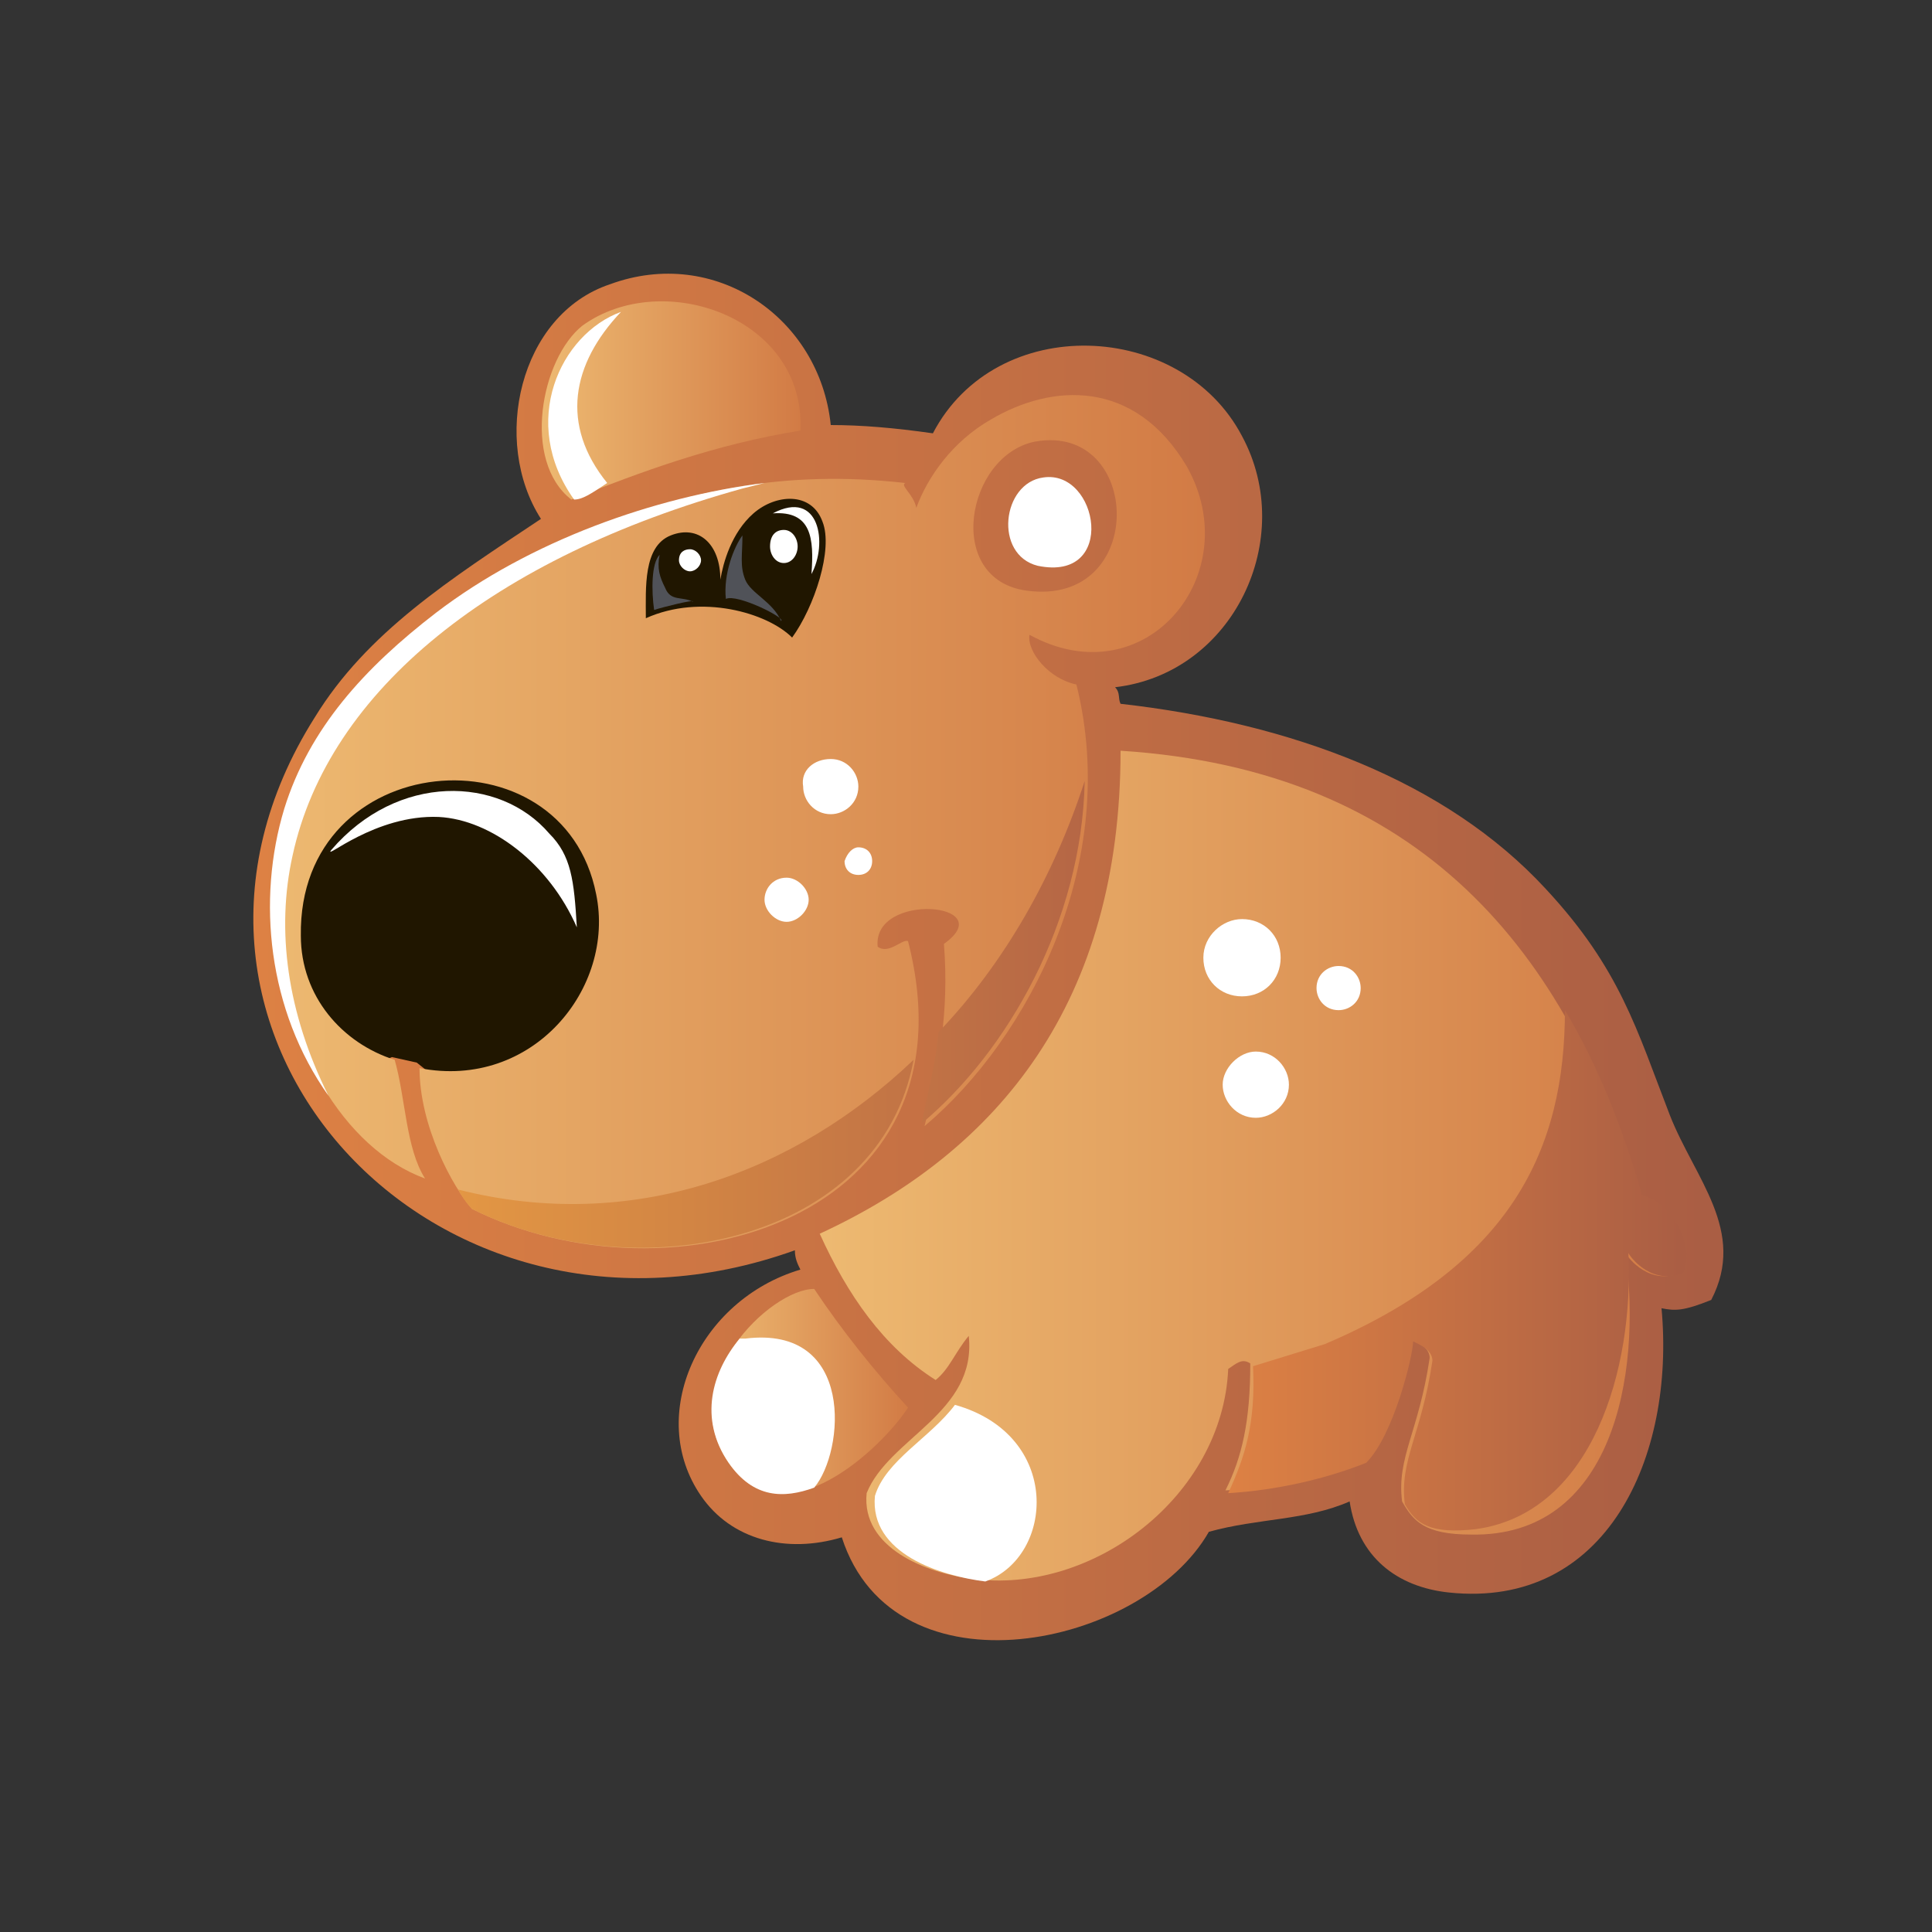 <?xml version="1.0" encoding="utf-8"?>
<!-- Generator: Adobe Illustrator 21.0.2, SVG Export Plug-In . SVG Version: 6.00 Build 0)  -->
<svg version="1.1" id="Слой_1" xmlns="http://www.w3.org/2000/svg" xmlns:xlink="http://www.w3.org/1999/xlink" x="0px" y="0px"
	 viewBox="0 0 70 70" style="enable-background:new 0 0 70 70;" xml:space="preserve">
<rect x="0" y="0" width="70" height="70" fill="#333333" stroke="none"/>
<style type="text/css">
	.st0{fill-rule:evenodd;clip-rule:evenodd;fill:url(#SVGID_1_);}
	.st1{fill-rule:evenodd;clip-rule:evenodd;fill:#201600;}
	.st2{fill-rule:evenodd;clip-rule:evenodd;fill:url(#SVGID_2_);}
	.st3{fill-rule:evenodd;clip-rule:evenodd;fill:url(#SVGID_3_);}
	.st4{fill-rule:evenodd;clip-rule:evenodd;fill:#FFFFFF;}
	.st5{fill-rule:evenodd;clip-rule:evenodd;fill:url(#SVGID_4_);}
	.st6{fill-rule:evenodd;clip-rule:evenodd;fill:url(#SVGID_5_);}
	.st7{fill-rule:evenodd;clip-rule:evenodd;fill:#505258;}
	.st8{fill-rule:evenodd;clip-rule:evenodd;fill:url(#SVGID_6_);}
	.st9{fill-rule:evenodd;clip-rule:evenodd;fill:url(#SVGID_7_);}
</style>
<linearGradient id="SVGID_1_" gradientUnits="userSpaceOnUse" x1="9.209" y1="34.586" x2="62.469" y2="34.586">
	<stop  offset="0" style="stop-color:#DD8144"/>
	<stop  offset="0.989" style="stop-color:#AA5E44"/>
</linearGradient>
<path class="st0" d="M30.1,15.4c1.1,0,2.3,0.1,3.7,0.3c2.3-4.4,9-4.1,11.2,0.1c2,3.7-0.3,8.6-4.6,9.1c0.2,0.2,0.1,0.4,0.2,0.6
	c6.2,0.7,11.8,2.8,15.4,6.7c2.7,2.9,3.3,5.1,4.5,8.2c0.9,2.3,2.8,4.2,1.5,6.7c-1,0.4-1.3,0.4-1.8,0.3c0.5,5.4-2,10.9-7.7,10.3
	c-1.9-0.2-3.3-1.3-3.6-3.3c-1.6,0.7-3.3,0.6-5.1,1.1c-2.4,4.2-11.4,6.1-13.3,0.2c-2,0.6-4,0.1-5.1-1.5c-2-2.9-0.1-7.1,3.6-8.2
	c-0.1-0.2-0.2-0.4-0.2-0.7C15.7,50,4.2,37.4,11.4,26c1.9-3.1,4.9-5,8.2-7.2c-1.8-2.8-0.8-7.4,2.5-8.5C25.9,8.9,29.7,11.5,30.1,15.4
	L30.1,15.4z"/>
<path class="st1" d="M13.5,38.6l0.7-0.3l0.9,0.2l1,0.8l2.8-0.4l3.3-2.8l0.1-5.1c0,0-1-2.4-1.1-2.5c-0.2-0.1-3.2-0.8-3.2-0.8
	s-3,0.1-3.1,0c-0.2,0-2.9,1.3-2.9,1.3l-1.1,1.4c0,0-0.5,2.2-0.5,2.5c0,0.2,0,2.3,0,2.5c0.1,0.2,1.3,2.3,1.3,2.3L13.5,38.6L13.5,38.6
	z"/>
<linearGradient id="SVGID_2_" gradientUnits="userSpaceOnUse" x1="9.864" y1="29.703" x2="43.634" y2="29.703">
	<stop  offset="0" style="stop-color:#EDB971"/>
	<stop  offset="1" style="stop-color:#D27B45"/>
</linearGradient>
<path class="st2" d="M37.2,21.4c4.4,0.6,4.2-6.1,0.3-5.4C35,16.5,34.2,21,37.2,21.4L37.2,21.4z M33.2,18.4c0.4-1.1,1.3-2.4,2.7-3.2
	c2.2-1.3,5.2-1.5,7.1,1.7c2.2,3.9-1.5,8.4-5.7,6.1c-0.1,0.6,0.7,1.6,1.7,1.8c1.6,6.4-1.7,12.8-5.5,16c0.5-2.1,0.9-4.1,0.7-6.6
	c2.1-1.5-2.6-1.9-2.4,0.1c0.4,0.3,0.9-0.3,1.1-0.2c2.6,10.1-8.6,13.3-15.8,9.7c-0.7-0.8-1.9-3-1.9-5.1c4.1,0.8,7.1-2.9,6.4-6.3
	c-1.2-6.1-10.8-5.3-10.7,1.5c0,2.2,1.5,3.9,3.4,4.5c0.4,1.4,0.4,3.2,1.1,4.3c-3-1.1-5.1-4.9-5.4-8.8c-0.5-7.6,5.2-12.1,11.5-14.7
	c3.3-1.4,6.9-2.2,11.3-1.7C32.6,17.6,33.1,17.9,33.2,18.4L33.2,18.4z"/>
<linearGradient id="SVGID_3_" gradientUnits="userSpaceOnUse" x1="19.644" y1="14.553" x2="29.007" y2="14.553">
	<stop  offset="0" style="stop-color:#EDB971"/>
	<stop  offset="1" style="stop-color:#D27B45"/>
</linearGradient>
<path class="st3" d="M29,15.6c-3.1,0.5-5.8,1.5-8.3,2.5c-1.8-1.4-1.1-5.1,0.4-6.3C24,9.7,29.2,11.5,29,15.6L29,15.6z"/>
<path class="st4" d="M37.8,17.3c2-0.3,2.7,3.8-0.2,3.2C36,20.1,36.3,17.5,37.8,17.3L37.8,17.3z"/>
<linearGradient id="SVGID_4_" gradientUnits="userSpaceOnUse" x1="29.898" y1="42.286" x2="61.07" y2="42.286">
	<stop  offset="0" style="stop-color:#EDB971"/>
	<stop  offset="1" style="stop-color:#D27B45"/>
</linearGradient>
<path class="st5" d="M40.6,27.2c10.9,0.7,16.2,7.3,18.8,16.1c1.1,0.3,1.9,1.8,1.5,2.8c-1.1,0.5-1.9-0.5-2-0.7
	c0.6,4.5-0.5,10.3-5.6,10.2c-1.7,0-2.1-0.5-2.5-1.2c-0.2-1.6,0.6-2.5,1-5.2c0-0.4-0.5-0.6-0.7-0.7c0,0.5-0.7,3.4-1.7,4.4
	c-1.5,0.6-3.3,1-5,1.1c0.6-1.2,0.9-2.5,0.9-4.6c-0.3-0.2-0.5,0-0.8,0.2c-0.2,4.6-4.9,8.2-9.3,7.6c-1.6-0.2-4-1.1-3.8-3.1
	c0.8-2,4-2.9,3.7-5.7c-0.5,0.6-0.7,1.2-1.2,1.6c-1.9-1.2-3.2-3.1-4.2-5.3C36.2,41.7,40.6,36.3,40.6,27.2L40.6,27.2z"/>
<path class="st1" d="M19.8,36.6c-4.3,3.2-10.3-1.5-7.3-5.9C15.8,25.9,24,32,19.8,36.6L19.8,36.6z"/>
<linearGradient id="SVGID_5_" gradientUnits="userSpaceOnUse" x1="25.799" y1="50.419" x2="32.91" y2="50.419">
	<stop  offset="0" style="stop-color:#EDB971"/>
	<stop  offset="1" style="stop-color:#D27B45"/>
</linearGradient>
<path class="st6" d="M32.9,51c-0.9,1.4-4.5,4.9-6.5,2c-2-2.9,1.5-6.3,3.1-6.3C30.5,48.2,31.7,49.7,32.9,51L32.9,51z"/>
<path class="st1" d="M28.7,23.1c-0.9-0.9-3.3-1.6-5.3-0.7c0-1.1-0.1-2.6,0.9-3c1-0.4,1.8,0.3,1.8,1.6c0.1-0.6,0.4-1.7,1.2-2.4
	c0.8-0.7,2.1-0.8,2.5,0.3C30.2,19.9,29.5,22,28.7,23.1L28.7,23.1z"/>
<path class="st4" d="M28,18.6c1.7-0.9,2,1.1,1.4,2.2C29.5,19.5,29.4,18.5,28,18.6L28,18.6z"/>
<path class="st7" d="M26.9,19.4c-0.3,0.4-0.7,1.4-0.6,2.3c0.4-0.2,2.2,0.7,2,0.8c-0.3-0.7-1.1-1-1.3-1.5
	C26.8,20.5,26.9,20.1,26.9,19.4L26.9,19.4z"/>
<path class="st7" d="M23.9,20.1c-0.3,0.3-0.3,1.3-0.2,2c0.3-0.1,1.5-0.4,1.4-0.3c-0.4-0.2-0.8,0-1-0.5
	C23.9,20.9,23.8,20.6,23.9,20.1L23.9,20.1z"/>
<path class="st4" d="M28.4,19.2c0.3,0,0.5,0.3,0.5,0.6c0,0.3-0.2,0.6-0.5,0.6c-0.3,0-0.5-0.3-0.5-0.6C27.9,19.4,28.1,19.2,28.4,19.2
	L28.4,19.2z"/>
<path class="st4" d="M25,19.9c0.2,0,0.4,0.2,0.4,0.4c0,0.2-0.2,0.4-0.4,0.4c-0.2,0-0.4-0.2-0.4-0.4C24.6,20,24.8,19.9,25,19.9
	L25,19.9z"/>
<path class="st4" d="M45,33.3c0.8,0,1.4,0.6,1.4,1.4c0,0.8-0.6,1.4-1.4,1.4c-0.8,0-1.4-0.6-1.4-1.4C43.6,33.9,44.3,33.3,45,33.3
	L45,33.3z"/>
<path class="st4" d="M45.5,38.1c0.7,0,1.2,0.6,1.2,1.2c0,0.7-0.6,1.2-1.2,1.2c-0.7,0-1.2-0.6-1.2-1.2C44.3,38.7,44.9,38.1,45.5,38.1
	L45.5,38.1z"/>
<path class="st4" d="M48.5,35c0.5,0,0.8,0.4,0.8,0.8c0,0.5-0.4,0.8-0.8,0.8c-0.5,0-0.8-0.4-0.8-0.8C47.7,35.3,48.1,35,48.5,35
	L48.5,35z"/>
<path class="st4" d="M28.5,31.8c0.4,0,0.8,0.4,0.8,0.8s-0.4,0.8-0.8,0.8c-0.4,0-0.8-0.4-0.8-0.8S28,31.8,28.5,31.8L28.5,31.8z"/>
<path class="st4" d="M30.1,27.5c0.6,0,1,0.5,1,1c0,0.6-0.5,1-1,1c-0.6,0-1-0.5-1-1C29,27.9,29.5,27.5,30.1,27.5L30.1,27.5z"/>
<path class="st4" d="M31.1,30.7c0.3,0,0.5,0.2,0.5,0.5c0,0.3-0.2,0.5-0.5,0.5c-0.3,0-0.5-0.2-0.5-0.5C30.7,30.9,30.9,30.7,31.1,30.7
	L31.1,30.7z"/>
<path class="st4" d="M34.6,50.9c3.9,1.1,3.6,5.5,1.1,6.4c-1.6-0.2-4.2-1-4-3.1C32.1,52.9,33.7,52.1,34.6,50.9L34.6,50.9z"/>
<path class="st4" d="M27,48.5c4-0.5,3.6,4.1,2.5,5.4c-1.1,0.4-2.2,0.4-3.1-0.9c-1.1-1.6-0.6-3.3,0.4-4.5
	C26.9,48.5,26.9,48.5,27,48.5L27,48.5z"/>
<path class="st4" d="M22.5,11.3c-2.2,0.8-3.7,4-1.7,6.8c0.3,0,0.6-0.2,1.2-0.6C20.3,15.4,20.7,13.2,22.5,11.3L22.5,11.3z"/>
<path class="st4" d="M11.9,39.7c-1.5-3-1.9-6-1.3-8.7c1.3-6,7.3-10.8,16.3-13.3l0.8-0.2c-4,0.5-8.5,2.1-11.9,4.7
	c-2.6,2-4.6,4.2-5.5,7.1C9.3,32.6,9.7,36.6,11.9,39.7L11.9,39.7L11.9,39.7z"/>
<linearGradient id="SVGID_6_" gradientUnits="userSpaceOnUse" x1="16.553" y1="36.748" x2="39.322" y2="36.748">
	<stop  offset="0" style="stop-color:#E39744"/>
	<stop  offset="1" style="stop-color:#B56645"/>
</linearGradient>
<path class="st8" d="M16.6,43.1c6.3,1.6,12.2-0.6,16.5-4.7c-1.2,6.6-10,8.4-16,5.4C16.9,43.6,16.7,43.3,16.6,43.1L16.6,43.1z
	 M34,37.4c2.4-2.5,4.2-5.7,5.3-9.1c-0.1,5.1-2.8,9.8-5.9,12.4C33.6,39.6,33.9,38.6,34,37.4L34,37.4z"/>
<linearGradient id="SVGID_7_" gradientUnits="userSpaceOnUse" x1="44.549" y1="45.994" x2="61.07" y2="45.994">
	<stop  offset="0" style="stop-color:#DD8144"/>
	<stop  offset="0.989" style="stop-color:#AA5E44"/>
</linearGradient>
<path class="st9" d="M45.4,49.5l2.6-0.8c6.8-2.9,8.7-7.1,8.7-12.1c1.2,2,2.1,4.3,2.8,6.7c1.1,0.3,1.9,1.8,1.5,2.8
	c-1.1,0.5-1.9-0.5-2-0.7c0.2,4.2-1.3,9.4-5.5,10c-1.7,0.2-2.2-0.2-2.6-0.9c-0.2-1.6,0.6-2.5,1-5.2c0-0.4-0.5-0.6-0.7-0.7
	c0,0.5-0.7,3.4-1.7,4.4c-1.5,0.6-3.3,1-5,1.1C45.1,52.8,45.5,51.6,45.4,49.5C45.4,49.5,45.4,49.5,45.4,49.5L45.4,49.5z"/>
<path class="st4" d="M20.9,33.6c-1-2.3-3.1-3.9-5-4c-2.3-0.1-4.2,1.6-3.9,1.2c2.4-2.8,6.1-2.7,7.9-0.6C20.7,31,20.8,31.9,20.9,33.6
	L20.9,33.6z"/>
</svg>
